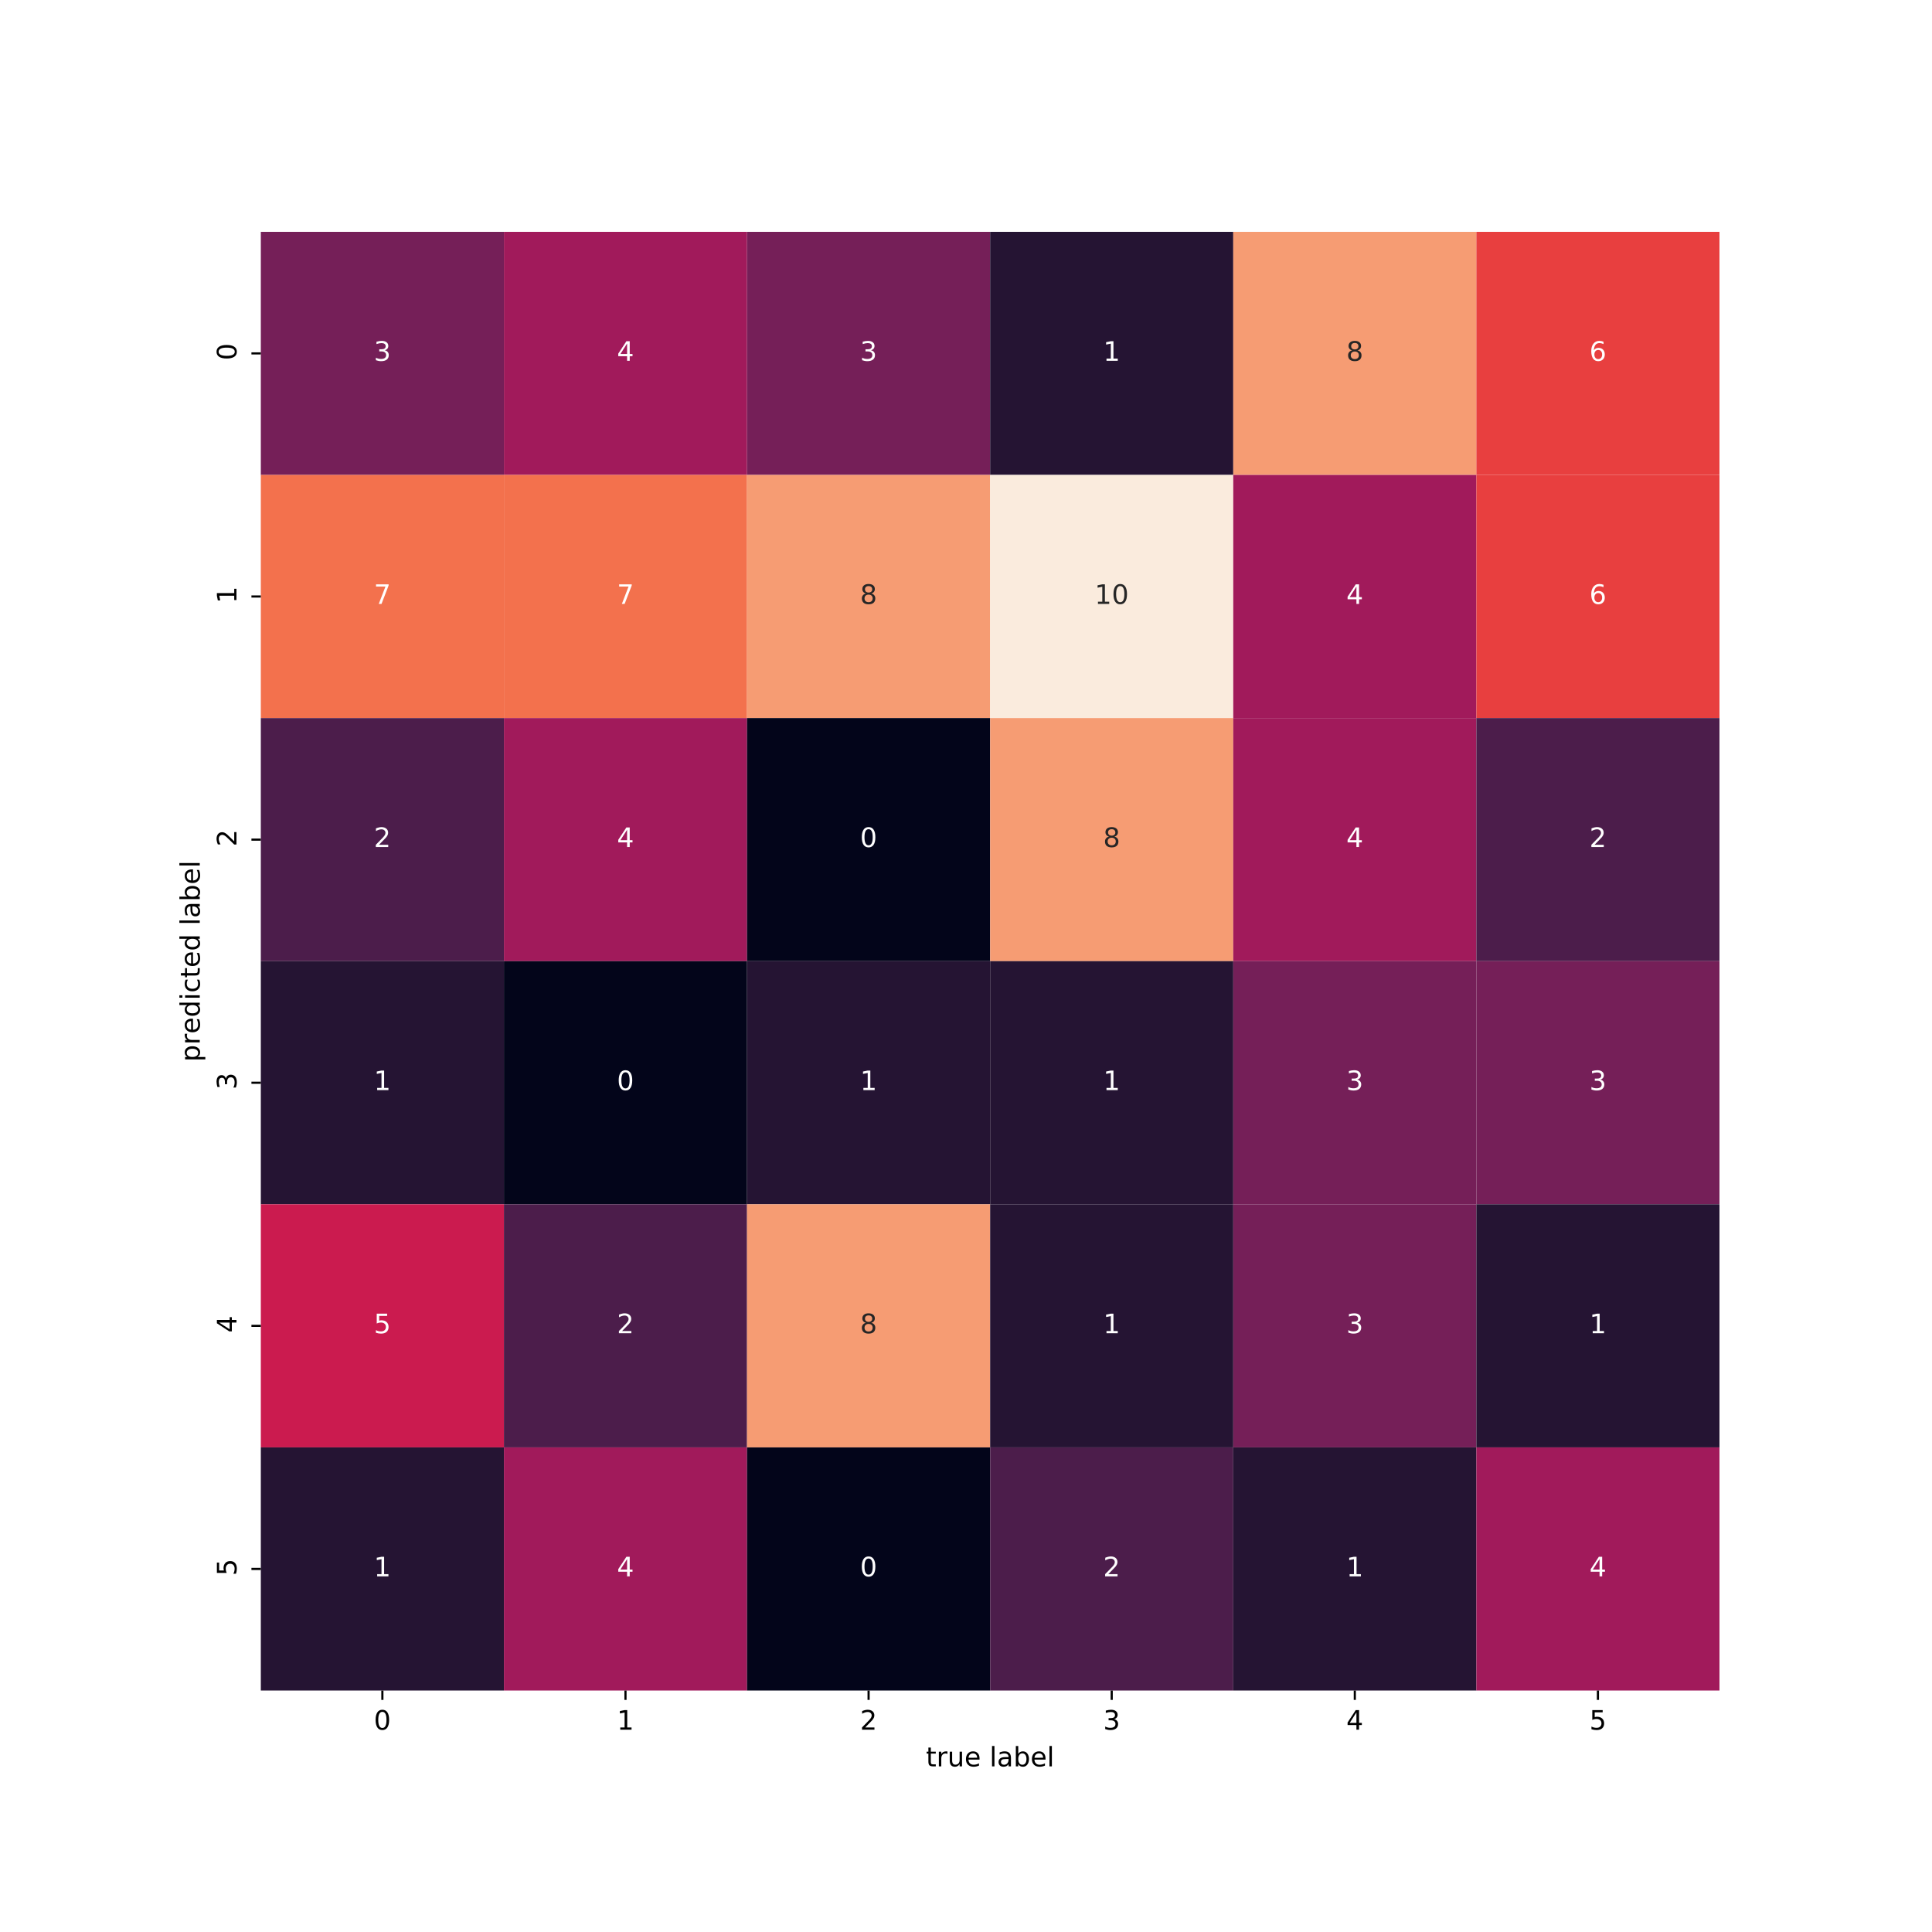 <?xml version="1.0" encoding="utf-8" standalone="no"?>
<!DOCTYPE svg PUBLIC "-//W3C//DTD SVG 1.1//EN"
  "http://www.w3.org/Graphics/SVG/1.1/DTD/svg11.dtd">
<!-- Created with matplotlib (https://matplotlib.org/) -->
<svg height="720pt" version="1.1" viewBox="0 0 720 720" width="720pt" xmlns="http://www.w3.org/2000/svg" xmlns:xlink="http://www.w3.org/1999/xlink">
 <defs>
  <style type="text/css">
*{stroke-linecap:butt;stroke-linejoin:round;}
  </style>
 </defs>
 <g id="figure_1">
  <g id="patch_1">
   <path d="M 0 720 
L 720 720 
L 720 0 
L 0 0 
z
" style="fill:#ffffff;"/>
  </g>
  <g id="axes_1">
   <g id="patch_2">
    <path d="M 97.2 630 
L 640.8 630 
L 640.8 86.4 
L 97.2 86.4 
z
" style="fill:#ffffff;"/>
   </g>
   <g id="QuadMesh_1">
    <path clip-path="url(#pbf070dd07d)" d="M 97.2 86.4 
L 187.8 86.4 
L 187.8 177 
L 97.2 177 
L 97.2 86.4 
" style="fill:#751f58;"/>
    <path clip-path="url(#pbf070dd07d)" d="M 187.8 86.4 
L 278.4 86.4 
L 278.4 177 
L 187.8 177 
L 187.8 86.4 
" style="fill:#a11a5b;"/>
    <path clip-path="url(#pbf070dd07d)" d="M 278.4 86.4 
L 369 86.4 
L 369 177 
L 278.4 177 
L 278.4 86.4 
" style="fill:#751f58;"/>
    <path clip-path="url(#pbf070dd07d)" d="M 369 86.4 
L 459.6 86.4 
L 459.6 177 
L 369 177 
L 369 86.4 
" style="fill:#251433;"/>
    <path clip-path="url(#pbf070dd07d)" d="M 459.6 86.4 
L 550.2 86.4 
L 550.2 177 
L 459.6 177 
L 459.6 86.4 
" style="fill:#f69c73;"/>
    <path clip-path="url(#pbf070dd07d)" d="M 550.2 86.4 
L 640.8 86.4 
L 640.8 177 
L 550.2 177 
L 550.2 86.4 
" style="fill:#e83f3f;"/>
    <path clip-path="url(#pbf070dd07d)" d="M 97.2 177 
L 187.8 177 
L 187.8 267.6 
L 97.2 267.6 
L 97.2 177 
" style="fill:#f3714d;"/>
    <path clip-path="url(#pbf070dd07d)" d="M 187.8 177 
L 278.4 177 
L 278.4 267.6 
L 187.8 267.6 
L 187.8 177 
" style="fill:#f3714d;"/>
    <path clip-path="url(#pbf070dd07d)" d="M 278.4 177 
L 369 177 
L 369 267.6 
L 278.4 267.6 
L 278.4 177 
" style="fill:#f69c73;"/>
    <path clip-path="url(#pbf070dd07d)" d="M 369 177 
L 459.6 177 
L 459.6 267.6 
L 369 267.6 
L 369 177 
" style="fill:#faebdd;"/>
    <path clip-path="url(#pbf070dd07d)" d="M 459.6 177 
L 550.2 177 
L 550.2 267.6 
L 459.6 267.6 
L 459.6 177 
" style="fill:#a11a5b;"/>
    <path clip-path="url(#pbf070dd07d)" d="M 550.2 177 
L 640.8 177 
L 640.8 267.6 
L 550.2 267.6 
L 550.2 177 
" style="fill:#e83f3f;"/>
    <path clip-path="url(#pbf070dd07d)" d="M 97.2 267.6 
L 187.8 267.6 
L 187.8 358.2 
L 97.2 358.2 
L 97.2 267.6 
" style="fill:#4c1d4b;"/>
    <path clip-path="url(#pbf070dd07d)" d="M 187.8 267.6 
L 278.4 267.6 
L 278.4 358.2 
L 187.8 358.2 
L 187.8 267.6 
" style="fill:#a11a5b;"/>
    <path clip-path="url(#pbf070dd07d)" d="M 278.4 267.6 
L 369 267.6 
L 369 358.2 
L 278.4 358.2 
L 278.4 267.6 
" style="fill:#03051a;"/>
    <path clip-path="url(#pbf070dd07d)" d="M 369 267.6 
L 459.6 267.6 
L 459.6 358.2 
L 369 358.2 
L 369 267.6 
" style="fill:#f69c73;"/>
    <path clip-path="url(#pbf070dd07d)" d="M 459.6 267.6 
L 550.2 267.6 
L 550.2 358.2 
L 459.6 358.2 
L 459.6 267.6 
" style="fill:#a11a5b;"/>
    <path clip-path="url(#pbf070dd07d)" d="M 550.2 267.6 
L 640.8 267.6 
L 640.8 358.2 
L 550.2 358.2 
L 550.2 267.6 
" style="fill:#4c1d4b;"/>
    <path clip-path="url(#pbf070dd07d)" d="M 97.2 358.2 
L 187.8 358.2 
L 187.8 448.8 
L 97.2 448.8 
L 97.2 358.2 
" style="fill:#251433;"/>
    <path clip-path="url(#pbf070dd07d)" d="M 187.8 358.2 
L 278.4 358.2 
L 278.4 448.8 
L 187.8 448.8 
L 187.8 358.2 
" style="fill:#03051a;"/>
    <path clip-path="url(#pbf070dd07d)" d="M 278.4 358.2 
L 369 358.2 
L 369 448.8 
L 278.4 448.8 
L 278.4 358.2 
" style="fill:#251433;"/>
    <path clip-path="url(#pbf070dd07d)" d="M 369 358.2 
L 459.6 358.2 
L 459.6 448.8 
L 369 448.8 
L 369 358.2 
" style="fill:#251433;"/>
    <path clip-path="url(#pbf070dd07d)" d="M 459.6 358.2 
L 550.2 358.2 
L 550.2 448.8 
L 459.6 448.8 
L 459.6 358.2 
" style="fill:#751f58;"/>
    <path clip-path="url(#pbf070dd07d)" d="M 550.2 358.2 
L 640.8 358.2 
L 640.8 448.8 
L 550.2 448.8 
L 550.2 358.2 
" style="fill:#751f58;"/>
    <path clip-path="url(#pbf070dd07d)" d="M 97.2 448.8 
L 187.8 448.8 
L 187.8 539.4 
L 97.2 539.4 
L 97.2 448.8 
" style="fill:#cb1b4f;"/>
    <path clip-path="url(#pbf070dd07d)" d="M 187.8 448.8 
L 278.4 448.8 
L 278.4 539.4 
L 187.8 539.4 
L 187.8 448.8 
" style="fill:#4c1d4b;"/>
    <path clip-path="url(#pbf070dd07d)" d="M 278.4 448.8 
L 369 448.8 
L 369 539.4 
L 278.4 539.4 
L 278.4 448.8 
" style="fill:#f69c73;"/>
    <path clip-path="url(#pbf070dd07d)" d="M 369 448.8 
L 459.6 448.8 
L 459.6 539.4 
L 369 539.4 
L 369 448.8 
" style="fill:#251433;"/>
    <path clip-path="url(#pbf070dd07d)" d="M 459.6 448.8 
L 550.2 448.8 
L 550.2 539.4 
L 459.6 539.4 
L 459.6 448.8 
" style="fill:#751f58;"/>
    <path clip-path="url(#pbf070dd07d)" d="M 550.2 448.8 
L 640.8 448.8 
L 640.8 539.4 
L 550.2 539.4 
L 550.2 448.8 
" style="fill:#251433;"/>
    <path clip-path="url(#pbf070dd07d)" d="M 97.2 539.4 
L 187.8 539.4 
L 187.8 630 
L 97.2 630 
L 97.2 539.4 
" style="fill:#251433;"/>
    <path clip-path="url(#pbf070dd07d)" d="M 187.8 539.4 
L 278.4 539.4 
L 278.4 630 
L 187.8 630 
L 187.8 539.4 
" style="fill:#a11a5b;"/>
    <path clip-path="url(#pbf070dd07d)" d="M 278.4 539.4 
L 369 539.4 
L 369 630 
L 278.4 630 
L 278.4 539.4 
" style="fill:#03051a;"/>
    <path clip-path="url(#pbf070dd07d)" d="M 369 539.4 
L 459.6 539.4 
L 459.6 630 
L 369 630 
L 369 539.4 
" style="fill:#4c1d4b;"/>
    <path clip-path="url(#pbf070dd07d)" d="M 459.6 539.4 
L 550.2 539.4 
L 550.2 630 
L 459.6 630 
L 459.6 539.4 
" style="fill:#251433;"/>
    <path clip-path="url(#pbf070dd07d)" d="M 550.2 539.4 
L 640.8 539.4 
L 640.8 630 
L 550.2 630 
L 550.2 539.4 
" style="fill:#a11a5b;"/>
   </g>
   <g id="matplotlib.axis_1">
    <g id="xtick_1">
     <g id="line2d_1">
      <defs>
       <path d="M 0 0 
L 0 3.5 
" id="mcbf5f4de7c" style="stroke:#000000;stroke-width:0.8;"/>
      </defs>
      <g>
       <use style="stroke:#000000;stroke-width:0.8;" x="142.5" xlink:href="#mcbf5f4de7c" y="630"/>
      </g>
     </g>
     <g id="text_1">
      <!-- 0 -->
      <defs>
       <path d="M 31.781 66.406 
Q 24.172 66.406 20.328 58.906 
Q 16.5 51.422 16.5 36.375 
Q 16.5 21.391 20.328 13.891 
Q 24.172 6.391 31.781 6.391 
Q 39.453 6.391 43.281 13.891 
Q 47.125 21.391 47.125 36.375 
Q 47.125 51.422 43.281 58.906 
Q 39.453 66.406 31.781 66.406 
z
M 31.781 74.219 
Q 44.047 74.219 50.516 64.516 
Q 56.984 54.828 56.984 36.375 
Q 56.984 17.969 50.516 8.266 
Q 44.047 -1.422 31.781 -1.422 
Q 19.531 -1.422 13.062 8.266 
Q 6.594 17.969 6.594 36.375 
Q 6.594 54.828 13.062 64.516 
Q 19.531 74.219 31.781 74.219 
z
" id="DejaVuSans-48"/>
      </defs>
      <g transform="translate(139.319 644.598)scale(0.1 -0.1)">
       <use xlink:href="#DejaVuSans-48"/>
      </g>
     </g>
    </g>
    <g id="xtick_2">
     <g id="line2d_2">
      <g>
       <use style="stroke:#000000;stroke-width:0.8;" x="233.1" xlink:href="#mcbf5f4de7c" y="630"/>
      </g>
     </g>
     <g id="text_2">
      <!-- 1 -->
      <defs>
       <path d="M 12.406 8.297 
L 28.516 8.297 
L 28.516 63.922 
L 10.984 60.406 
L 10.984 69.391 
L 28.422 72.906 
L 38.281 72.906 
L 38.281 8.297 
L 54.391 8.297 
L 54.391 0 
L 12.406 0 
z
" id="DejaVuSans-49"/>
      </defs>
      <g transform="translate(229.919 644.598)scale(0.1 -0.1)">
       <use xlink:href="#DejaVuSans-49"/>
      </g>
     </g>
    </g>
    <g id="xtick_3">
     <g id="line2d_3">
      <g>
       <use style="stroke:#000000;stroke-width:0.8;" x="323.7" xlink:href="#mcbf5f4de7c" y="630"/>
      </g>
     </g>
     <g id="text_3">
      <!-- 2 -->
      <defs>
       <path d="M 19.188 8.297 
L 53.609 8.297 
L 53.609 0 
L 7.328 0 
L 7.328 8.297 
Q 12.938 14.109 22.625 23.891 
Q 32.328 33.688 34.812 36.531 
Q 39.547 41.844 41.422 45.531 
Q 43.312 49.219 43.312 52.781 
Q 43.312 58.594 39.234 62.25 
Q 35.156 65.922 28.609 65.922 
Q 23.969 65.922 18.812 64.312 
Q 13.672 62.703 7.812 59.422 
L 7.812 69.391 
Q 13.766 71.781 18.938 73 
Q 24.125 74.219 28.422 74.219 
Q 39.75 74.219 46.484 68.547 
Q 53.219 62.891 53.219 53.422 
Q 53.219 48.922 51.531 44.891 
Q 49.859 40.875 45.406 35.406 
Q 44.188 33.984 37.641 27.219 
Q 31.109 20.453 19.188 8.297 
z
" id="DejaVuSans-50"/>
      </defs>
      <g transform="translate(320.519 644.598)scale(0.1 -0.1)">
       <use xlink:href="#DejaVuSans-50"/>
      </g>
     </g>
    </g>
    <g id="xtick_4">
     <g id="line2d_4">
      <g>
       <use style="stroke:#000000;stroke-width:0.8;" x="414.3" xlink:href="#mcbf5f4de7c" y="630"/>
      </g>
     </g>
     <g id="text_4">
      <!-- 3 -->
      <defs>
       <path d="M 40.578 39.312 
Q 47.656 37.797 51.625 33 
Q 55.609 28.219 55.609 21.188 
Q 55.609 10.406 48.188 4.484 
Q 40.766 -1.422 27.094 -1.422 
Q 22.516 -1.422 17.656 -0.516 
Q 12.797 0.391 7.625 2.203 
L 7.625 11.719 
Q 11.719 9.328 16.594 8.109 
Q 21.484 6.891 26.812 6.891 
Q 36.078 6.891 40.938 10.547 
Q 45.797 14.203 45.797 21.188 
Q 45.797 27.641 41.281 31.266 
Q 36.766 34.906 28.719 34.906 
L 20.219 34.906 
L 20.219 43.016 
L 29.109 43.016 
Q 36.375 43.016 40.234 45.922 
Q 44.094 48.828 44.094 54.297 
Q 44.094 59.906 40.109 62.906 
Q 36.141 65.922 28.719 65.922 
Q 24.656 65.922 20.016 65.031 
Q 15.375 64.156 9.812 62.312 
L 9.812 71.094 
Q 15.438 72.656 20.344 73.438 
Q 25.25 74.219 29.594 74.219 
Q 40.828 74.219 47.359 69.109 
Q 53.906 64.016 53.906 55.328 
Q 53.906 49.266 50.438 45.094 
Q 46.969 40.922 40.578 39.312 
z
" id="DejaVuSans-51"/>
      </defs>
      <g transform="translate(411.119 644.598)scale(0.1 -0.1)">
       <use xlink:href="#DejaVuSans-51"/>
      </g>
     </g>
    </g>
    <g id="xtick_5">
     <g id="line2d_5">
      <g>
       <use style="stroke:#000000;stroke-width:0.8;" x="504.9" xlink:href="#mcbf5f4de7c" y="630"/>
      </g>
     </g>
     <g id="text_5">
      <!-- 4 -->
      <defs>
       <path d="M 37.797 64.312 
L 12.891 25.391 
L 37.797 25.391 
z
M 35.203 72.906 
L 47.609 72.906 
L 47.609 25.391 
L 58.016 25.391 
L 58.016 17.188 
L 47.609 17.188 
L 47.609 0 
L 37.797 0 
L 37.797 17.188 
L 4.891 17.188 
L 4.891 26.703 
z
" id="DejaVuSans-52"/>
      </defs>
      <g transform="translate(501.719 644.598)scale(0.1 -0.1)">
       <use xlink:href="#DejaVuSans-52"/>
      </g>
     </g>
    </g>
    <g id="xtick_6">
     <g id="line2d_6">
      <g>
       <use style="stroke:#000000;stroke-width:0.8;" x="595.5" xlink:href="#mcbf5f4de7c" y="630"/>
      </g>
     </g>
     <g id="text_6">
      <!-- 5 -->
      <defs>
       <path d="M 10.797 72.906 
L 49.516 72.906 
L 49.516 64.594 
L 19.828 64.594 
L 19.828 46.734 
Q 21.969 47.469 24.109 47.828 
Q 26.266 48.188 28.422 48.188 
Q 40.625 48.188 47.75 41.5 
Q 54.891 34.812 54.891 23.391 
Q 54.891 11.625 47.562 5.094 
Q 40.234 -1.422 26.906 -1.422 
Q 22.312 -1.422 17.547 -0.641 
Q 12.797 0.141 7.719 1.703 
L 7.719 11.625 
Q 12.109 9.234 16.797 8.062 
Q 21.484 6.891 26.703 6.891 
Q 35.156 6.891 40.078 11.328 
Q 45.016 15.766 45.016 23.391 
Q 45.016 31 40.078 35.438 
Q 35.156 39.891 26.703 39.891 
Q 22.75 39.891 18.812 39.016 
Q 14.891 38.141 10.797 36.281 
z
" id="DejaVuSans-53"/>
      </defs>
      <g transform="translate(592.319 644.598)scale(0.1 -0.1)">
       <use xlink:href="#DejaVuSans-53"/>
      </g>
     </g>
    </g>
    <g id="text_7">
     <!-- true label -->
     <defs>
      <path d="M 18.312 70.219 
L 18.312 54.688 
L 36.812 54.688 
L 36.812 47.703 
L 18.312 47.703 
L 18.312 18.016 
Q 18.312 11.328 20.141 9.422 
Q 21.969 7.516 27.594 7.516 
L 36.812 7.516 
L 36.812 0 
L 27.594 0 
Q 17.188 0 13.234 3.875 
Q 9.281 7.766 9.281 18.016 
L 9.281 47.703 
L 2.688 47.703 
L 2.688 54.688 
L 9.281 54.688 
L 9.281 70.219 
z
" id="DejaVuSans-116"/>
      <path d="M 41.109 46.297 
Q 39.594 47.172 37.812 47.578 
Q 36.031 48 33.891 48 
Q 26.266 48 22.188 43.047 
Q 18.109 38.094 18.109 28.812 
L 18.109 0 
L 9.078 0 
L 9.078 54.688 
L 18.109 54.688 
L 18.109 46.188 
Q 20.953 51.172 25.484 53.578 
Q 30.031 56 36.531 56 
Q 37.453 56 38.578 55.875 
Q 39.703 55.766 41.062 55.516 
z
" id="DejaVuSans-114"/>
      <path d="M 8.5 21.578 
L 8.5 54.688 
L 17.484 54.688 
L 17.484 21.922 
Q 17.484 14.156 20.5 10.266 
Q 23.531 6.391 29.594 6.391 
Q 36.859 6.391 41.078 11.031 
Q 45.312 15.672 45.312 23.688 
L 45.312 54.688 
L 54.297 54.688 
L 54.297 0 
L 45.312 0 
L 45.312 8.406 
Q 42.047 3.422 37.719 1 
Q 33.406 -1.422 27.688 -1.422 
Q 18.266 -1.422 13.375 4.438 
Q 8.5 10.297 8.5 21.578 
z
M 31.109 56 
z
" id="DejaVuSans-117"/>
      <path d="M 56.203 29.594 
L 56.203 25.203 
L 14.891 25.203 
Q 15.484 15.922 20.484 11.062 
Q 25.484 6.203 34.422 6.203 
Q 39.594 6.203 44.453 7.469 
Q 49.312 8.734 54.109 11.281 
L 54.109 2.781 
Q 49.266 0.734 44.188 -0.344 
Q 39.109 -1.422 33.891 -1.422 
Q 20.797 -1.422 13.156 6.188 
Q 5.516 13.812 5.516 26.812 
Q 5.516 40.234 12.766 48.109 
Q 20.016 56 32.328 56 
Q 43.359 56 49.781 48.891 
Q 56.203 41.797 56.203 29.594 
z
M 47.219 32.234 
Q 47.125 39.594 43.094 43.984 
Q 39.062 48.391 32.422 48.391 
Q 24.906 48.391 20.391 44.141 
Q 15.875 39.891 15.188 32.172 
z
" id="DejaVuSans-101"/>
      <path id="DejaVuSans-32"/>
      <path d="M 9.422 75.984 
L 18.406 75.984 
L 18.406 0 
L 9.422 0 
z
" id="DejaVuSans-108"/>
      <path d="M 34.281 27.484 
Q 23.391 27.484 19.188 25 
Q 14.984 22.516 14.984 16.5 
Q 14.984 11.719 18.141 8.906 
Q 21.297 6.109 26.703 6.109 
Q 34.188 6.109 38.703 11.406 
Q 43.219 16.703 43.219 25.484 
L 43.219 27.484 
z
M 52.203 31.203 
L 52.203 0 
L 43.219 0 
L 43.219 8.297 
Q 40.141 3.328 35.547 0.953 
Q 30.953 -1.422 24.312 -1.422 
Q 15.922 -1.422 10.953 3.297 
Q 6 8.016 6 15.922 
Q 6 25.141 12.172 29.828 
Q 18.359 34.516 30.609 34.516 
L 43.219 34.516 
L 43.219 35.406 
Q 43.219 41.609 39.141 45 
Q 35.062 48.391 27.688 48.391 
Q 23 48.391 18.547 47.266 
Q 14.109 46.141 10.016 43.891 
L 10.016 52.203 
Q 14.938 54.109 19.578 55.047 
Q 24.219 56 28.609 56 
Q 40.484 56 46.344 49.844 
Q 52.203 43.703 52.203 31.203 
z
" id="DejaVuSans-97"/>
      <path d="M 48.688 27.297 
Q 48.688 37.203 44.609 42.844 
Q 40.531 48.484 33.406 48.484 
Q 26.266 48.484 22.188 42.844 
Q 18.109 37.203 18.109 27.297 
Q 18.109 17.391 22.188 11.75 
Q 26.266 6.109 33.406 6.109 
Q 40.531 6.109 44.609 11.75 
Q 48.688 17.391 48.688 27.297 
z
M 18.109 46.391 
Q 20.953 51.266 25.266 53.625 
Q 29.594 56 35.594 56 
Q 45.562 56 51.781 48.094 
Q 58.016 40.188 58.016 27.297 
Q 58.016 14.406 51.781 6.484 
Q 45.562 -1.422 35.594 -1.422 
Q 29.594 -1.422 25.266 0.953 
Q 20.953 3.328 18.109 8.203 
L 18.109 0 
L 9.078 0 
L 9.078 75.984 
L 18.109 75.984 
z
" id="DejaVuSans-98"/>
     </defs>
     <g transform="translate(345.057 658.277)scale(0.1 -0.1)">
      <use xlink:href="#DejaVuSans-116"/>
      <use x="39.209" xlink:href="#DejaVuSans-114"/>
      <use x="80.322" xlink:href="#DejaVuSans-117"/>
      <use x="143.701" xlink:href="#DejaVuSans-101"/>
      <use x="205.225" xlink:href="#DejaVuSans-32"/>
      <use x="237.012" xlink:href="#DejaVuSans-108"/>
      <use x="264.795" xlink:href="#DejaVuSans-97"/>
      <use x="326.074" xlink:href="#DejaVuSans-98"/>
      <use x="389.551" xlink:href="#DejaVuSans-101"/>
      <use x="451.074" xlink:href="#DejaVuSans-108"/>
     </g>
    </g>
   </g>
   <g id="matplotlib.axis_2">
    <g id="ytick_1">
     <g id="line2d_7">
      <defs>
       <path d="M 0 0 
L -3.5 0 
" id="m1a81818c87" style="stroke:#000000;stroke-width:0.8;"/>
      </defs>
      <g>
       <use style="stroke:#000000;stroke-width:0.8;" x="97.2" xlink:href="#m1a81818c87" y="131.7"/>
      </g>
     </g>
     <g id="text_8">
      <!-- 0 -->
      <g transform="translate(88.12 134.263)rotate(-90)scale(0.1 -0.1)">
       <use xlink:href="#DejaVuSans-48"/>
      </g>
     </g>
    </g>
    <g id="ytick_2">
     <g id="line2d_8">
      <g>
       <use style="stroke:#000000;stroke-width:0.8;" x="97.2" xlink:href="#m1a81818c87" y="222.3"/>
      </g>
     </g>
     <g id="text_9">
      <!-- 1 -->
      <g transform="translate(88.12 224.863)rotate(-90)scale(0.1 -0.1)">
       <use xlink:href="#DejaVuSans-49"/>
      </g>
     </g>
    </g>
    <g id="ytick_3">
     <g id="line2d_9">
      <g>
       <use style="stroke:#000000;stroke-width:0.8;" x="97.2" xlink:href="#m1a81818c87" y="312.9"/>
      </g>
     </g>
     <g id="text_10">
      <!-- 2 -->
      <g transform="translate(88.12 315.463)rotate(-90)scale(0.1 -0.1)">
       <use xlink:href="#DejaVuSans-50"/>
      </g>
     </g>
    </g>
    <g id="ytick_4">
     <g id="line2d_10">
      <g>
       <use style="stroke:#000000;stroke-width:0.8;" x="97.2" xlink:href="#m1a81818c87" y="403.5"/>
      </g>
     </g>
     <g id="text_11">
      <!-- 3 -->
      <g transform="translate(88.12 406.063)rotate(-90)scale(0.1 -0.1)">
       <use xlink:href="#DejaVuSans-51"/>
      </g>
     </g>
    </g>
    <g id="ytick_5">
     <g id="line2d_11">
      <g>
       <use style="stroke:#000000;stroke-width:0.8;" x="97.2" xlink:href="#m1a81818c87" y="494.1"/>
      </g>
     </g>
     <g id="text_12">
      <!-- 4 -->
      <g transform="translate(88.12 496.663)rotate(-90)scale(0.1 -0.1)">
       <use xlink:href="#DejaVuSans-52"/>
      </g>
     </g>
    </g>
    <g id="ytick_6">
     <g id="line2d_12">
      <g>
       <use style="stroke:#000000;stroke-width:0.8;" x="97.2" xlink:href="#m1a81818c87" y="584.7"/>
      </g>
     </g>
     <g id="text_13">
      <!-- 5 -->
      <g transform="translate(88.12 587.263)rotate(-90)scale(0.1 -0.1)">
       <use xlink:href="#DejaVuSans-53"/>
      </g>
     </g>
    </g>
    <g id="text_14">
     <!-- predicted label -->
     <defs>
      <path d="M 18.109 8.203 
L 18.109 -20.797 
L 9.078 -20.797 
L 9.078 54.688 
L 18.109 54.688 
L 18.109 46.391 
Q 20.953 51.266 25.266 53.625 
Q 29.594 56 35.594 56 
Q 45.562 56 51.781 48.094 
Q 58.016 40.188 58.016 27.297 
Q 58.016 14.406 51.781 6.484 
Q 45.562 -1.422 35.594 -1.422 
Q 29.594 -1.422 25.266 0.953 
Q 20.953 3.328 18.109 8.203 
z
M 48.688 27.297 
Q 48.688 37.203 44.609 42.844 
Q 40.531 48.484 33.406 48.484 
Q 26.266 48.484 22.188 42.844 
Q 18.109 37.203 18.109 27.297 
Q 18.109 17.391 22.188 11.75 
Q 26.266 6.109 33.406 6.109 
Q 40.531 6.109 44.609 11.75 
Q 48.688 17.391 48.688 27.297 
z
" id="DejaVuSans-112"/>
      <path d="M 45.406 46.391 
L 45.406 75.984 
L 54.391 75.984 
L 54.391 0 
L 45.406 0 
L 45.406 8.203 
Q 42.578 3.328 38.25 0.953 
Q 33.938 -1.422 27.875 -1.422 
Q 17.969 -1.422 11.734 6.484 
Q 5.516 14.406 5.516 27.297 
Q 5.516 40.188 11.734 48.094 
Q 17.969 56 27.875 56 
Q 33.938 56 38.25 53.625 
Q 42.578 51.266 45.406 46.391 
z
M 14.797 27.297 
Q 14.797 17.391 18.875 11.75 
Q 22.953 6.109 30.078 6.109 
Q 37.203 6.109 41.297 11.75 
Q 45.406 17.391 45.406 27.297 
Q 45.406 37.203 41.297 42.844 
Q 37.203 48.484 30.078 48.484 
Q 22.953 48.484 18.875 42.844 
Q 14.797 37.203 14.797 27.297 
z
" id="DejaVuSans-100"/>
      <path d="M 9.422 54.688 
L 18.406 54.688 
L 18.406 0 
L 9.422 0 
z
M 9.422 75.984 
L 18.406 75.984 
L 18.406 64.594 
L 9.422 64.594 
z
" id="DejaVuSans-105"/>
      <path d="M 48.781 52.594 
L 48.781 44.188 
Q 44.969 46.297 41.141 47.344 
Q 37.312 48.391 33.406 48.391 
Q 24.656 48.391 19.812 42.844 
Q 14.984 37.312 14.984 27.297 
Q 14.984 17.281 19.812 11.734 
Q 24.656 6.203 33.406 6.203 
Q 37.312 6.203 41.141 7.25 
Q 44.969 8.297 48.781 10.406 
L 48.781 2.094 
Q 45.016 0.344 40.984 -0.531 
Q 36.969 -1.422 32.422 -1.422 
Q 20.062 -1.422 12.781 6.344 
Q 5.516 14.109 5.516 27.297 
Q 5.516 40.672 12.859 48.328 
Q 20.219 56 33.016 56 
Q 37.156 56 41.109 55.141 
Q 45.062 54.297 48.781 52.594 
z
" id="DejaVuSans-99"/>
     </defs>
     <g transform="translate(74.442 395.71)rotate(-90)scale(0.1 -0.1)">
      <use xlink:href="#DejaVuSans-112"/>
      <use x="63.477" xlink:href="#DejaVuSans-114"/>
      <use x="104.559" xlink:href="#DejaVuSans-101"/>
      <use x="166.082" xlink:href="#DejaVuSans-100"/>
      <use x="229.559" xlink:href="#DejaVuSans-105"/>
      <use x="257.342" xlink:href="#DejaVuSans-99"/>
      <use x="312.322" xlink:href="#DejaVuSans-116"/>
      <use x="351.531" xlink:href="#DejaVuSans-101"/>
      <use x="413.055" xlink:href="#DejaVuSans-100"/>
      <use x="476.531" xlink:href="#DejaVuSans-32"/>
      <use x="508.318" xlink:href="#DejaVuSans-108"/>
      <use x="536.102" xlink:href="#DejaVuSans-97"/>
      <use x="597.381" xlink:href="#DejaVuSans-98"/>
      <use x="660.857" xlink:href="#DejaVuSans-101"/>
      <use x="722.381" xlink:href="#DejaVuSans-108"/>
     </g>
    </g>
   </g>
   <g id="text_15">
    <!-- 3 -->
    <g style="fill:#ffffff;" transform="translate(139.319 134.459)scale(0.1 -0.1)">
     <use xlink:href="#DejaVuSans-51"/>
    </g>
   </g>
   <g id="text_16">
    <!-- 4 -->
    <g style="fill:#ffffff;" transform="translate(229.919 134.459)scale(0.1 -0.1)">
     <use xlink:href="#DejaVuSans-52"/>
    </g>
   </g>
   <g id="text_17">
    <!-- 3 -->
    <g style="fill:#ffffff;" transform="translate(320.519 134.459)scale(0.1 -0.1)">
     <use xlink:href="#DejaVuSans-51"/>
    </g>
   </g>
   <g id="text_18">
    <!-- 1 -->
    <g style="fill:#ffffff;" transform="translate(411.119 134.459)scale(0.1 -0.1)">
     <use xlink:href="#DejaVuSans-49"/>
    </g>
   </g>
   <g id="text_19">
    <!-- 8 -->
    <defs>
     <path d="M 31.781 34.625 
Q 24.75 34.625 20.719 30.859 
Q 16.703 27.094 16.703 20.516 
Q 16.703 13.922 20.719 10.156 
Q 24.75 6.391 31.781 6.391 
Q 38.812 6.391 42.859 10.172 
Q 46.922 13.969 46.922 20.516 
Q 46.922 27.094 42.891 30.859 
Q 38.875 34.625 31.781 34.625 
z
M 21.922 38.812 
Q 15.578 40.375 12.031 44.719 
Q 8.5 49.078 8.5 55.328 
Q 8.5 64.062 14.719 69.141 
Q 20.953 74.219 31.781 74.219 
Q 42.672 74.219 48.875 69.141 
Q 55.078 64.062 55.078 55.328 
Q 55.078 49.078 51.531 44.719 
Q 48 40.375 41.703 38.812 
Q 48.828 37.156 52.797 32.312 
Q 56.781 27.484 56.781 20.516 
Q 56.781 9.906 50.312 4.234 
Q 43.844 -1.422 31.781 -1.422 
Q 19.734 -1.422 13.25 4.234 
Q 6.781 9.906 6.781 20.516 
Q 6.781 27.484 10.781 32.312 
Q 14.797 37.156 21.922 38.812 
z
M 18.312 54.391 
Q 18.312 48.734 21.844 45.562 
Q 25.391 42.391 31.781 42.391 
Q 38.141 42.391 41.719 45.562 
Q 45.312 48.734 45.312 54.391 
Q 45.312 60.062 41.719 63.234 
Q 38.141 66.406 31.781 66.406 
Q 25.391 66.406 21.844 63.234 
Q 18.312 60.062 18.312 54.391 
z
" id="DejaVuSans-56"/>
    </defs>
    <g style="fill:#262626;" transform="translate(501.719 134.459)scale(0.1 -0.1)">
     <use xlink:href="#DejaVuSans-56"/>
    </g>
   </g>
   <g id="text_20">
    <!-- 6 -->
    <defs>
     <path d="M 33.016 40.375 
Q 26.375 40.375 22.484 35.828 
Q 18.609 31.297 18.609 23.391 
Q 18.609 15.531 22.484 10.953 
Q 26.375 6.391 33.016 6.391 
Q 39.656 6.391 43.531 10.953 
Q 47.406 15.531 47.406 23.391 
Q 47.406 31.297 43.531 35.828 
Q 39.656 40.375 33.016 40.375 
z
M 52.594 71.297 
L 52.594 62.312 
Q 48.875 64.062 45.094 64.984 
Q 41.312 65.922 37.594 65.922 
Q 27.828 65.922 22.672 59.328 
Q 17.531 52.734 16.797 39.406 
Q 19.672 43.656 24.016 45.922 
Q 28.375 48.188 33.594 48.188 
Q 44.578 48.188 50.953 41.516 
Q 57.328 34.859 57.328 23.391 
Q 57.328 12.156 50.688 5.359 
Q 44.047 -1.422 33.016 -1.422 
Q 20.359 -1.422 13.672 8.266 
Q 6.984 17.969 6.984 36.375 
Q 6.984 53.656 15.188 63.938 
Q 23.391 74.219 37.203 74.219 
Q 40.922 74.219 44.703 73.484 
Q 48.484 72.75 52.594 71.297 
z
" id="DejaVuSans-54"/>
    </defs>
    <g style="fill:#ffffff;" transform="translate(592.319 134.459)scale(0.1 -0.1)">
     <use xlink:href="#DejaVuSans-54"/>
    </g>
   </g>
   <g id="text_21">
    <!-- 7 -->
    <defs>
     <path d="M 8.203 72.906 
L 55.078 72.906 
L 55.078 68.703 
L 28.609 0 
L 18.312 0 
L 43.219 64.594 
L 8.203 64.594 
z
" id="DejaVuSans-55"/>
    </defs>
    <g style="fill:#ffffff;" transform="translate(139.319 225.059)scale(0.1 -0.1)">
     <use xlink:href="#DejaVuSans-55"/>
    </g>
   </g>
   <g id="text_22">
    <!-- 7 -->
    <g style="fill:#ffffff;" transform="translate(229.919 225.059)scale(0.1 -0.1)">
     <use xlink:href="#DejaVuSans-55"/>
    </g>
   </g>
   <g id="text_23">
    <!-- 8 -->
    <g style="fill:#262626;" transform="translate(320.519 225.059)scale(0.1 -0.1)">
     <use xlink:href="#DejaVuSans-56"/>
    </g>
   </g>
   <g id="text_24">
    <!-- 10 -->
    <g style="fill:#262626;" transform="translate(407.938 225.059)scale(0.1 -0.1)">
     <use xlink:href="#DejaVuSans-49"/>
     <use x="63.623" xlink:href="#DejaVuSans-48"/>
    </g>
   </g>
   <g id="text_25">
    <!-- 4 -->
    <g style="fill:#ffffff;" transform="translate(501.719 225.059)scale(0.1 -0.1)">
     <use xlink:href="#DejaVuSans-52"/>
    </g>
   </g>
   <g id="text_26">
    <!-- 6 -->
    <g style="fill:#ffffff;" transform="translate(592.319 225.059)scale(0.1 -0.1)">
     <use xlink:href="#DejaVuSans-54"/>
    </g>
   </g>
   <g id="text_27">
    <!-- 2 -->
    <g style="fill:#ffffff;" transform="translate(139.319 315.659)scale(0.1 -0.1)">
     <use xlink:href="#DejaVuSans-50"/>
    </g>
   </g>
   <g id="text_28">
    <!-- 4 -->
    <g style="fill:#ffffff;" transform="translate(229.919 315.659)scale(0.1 -0.1)">
     <use xlink:href="#DejaVuSans-52"/>
    </g>
   </g>
   <g id="text_29">
    <!-- 0 -->
    <g style="fill:#ffffff;" transform="translate(320.519 315.659)scale(0.1 -0.1)">
     <use xlink:href="#DejaVuSans-48"/>
    </g>
   </g>
   <g id="text_30">
    <!-- 8 -->
    <g style="fill:#262626;" transform="translate(411.119 315.659)scale(0.1 -0.1)">
     <use xlink:href="#DejaVuSans-56"/>
    </g>
   </g>
   <g id="text_31">
    <!-- 4 -->
    <g style="fill:#ffffff;" transform="translate(501.719 315.659)scale(0.1 -0.1)">
     <use xlink:href="#DejaVuSans-52"/>
    </g>
   </g>
   <g id="text_32">
    <!-- 2 -->
    <g style="fill:#ffffff;" transform="translate(592.319 315.659)scale(0.1 -0.1)">
     <use xlink:href="#DejaVuSans-50"/>
    </g>
   </g>
   <g id="text_33">
    <!-- 1 -->
    <g style="fill:#ffffff;" transform="translate(139.319 406.259)scale(0.1 -0.1)">
     <use xlink:href="#DejaVuSans-49"/>
    </g>
   </g>
   <g id="text_34">
    <!-- 0 -->
    <g style="fill:#ffffff;" transform="translate(229.919 406.259)scale(0.1 -0.1)">
     <use xlink:href="#DejaVuSans-48"/>
    </g>
   </g>
   <g id="text_35">
    <!-- 1 -->
    <g style="fill:#ffffff;" transform="translate(320.519 406.259)scale(0.1 -0.1)">
     <use xlink:href="#DejaVuSans-49"/>
    </g>
   </g>
   <g id="text_36">
    <!-- 1 -->
    <g style="fill:#ffffff;" transform="translate(411.119 406.259)scale(0.1 -0.1)">
     <use xlink:href="#DejaVuSans-49"/>
    </g>
   </g>
   <g id="text_37">
    <!-- 3 -->
    <g style="fill:#ffffff;" transform="translate(501.719 406.259)scale(0.1 -0.1)">
     <use xlink:href="#DejaVuSans-51"/>
    </g>
   </g>
   <g id="text_38">
    <!-- 3 -->
    <g style="fill:#ffffff;" transform="translate(592.319 406.259)scale(0.1 -0.1)">
     <use xlink:href="#DejaVuSans-51"/>
    </g>
   </g>
   <g id="text_39">
    <!-- 5 -->
    <g style="fill:#ffffff;" transform="translate(139.319 496.859)scale(0.1 -0.1)">
     <use xlink:href="#DejaVuSans-53"/>
    </g>
   </g>
   <g id="text_40">
    <!-- 2 -->
    <g style="fill:#ffffff;" transform="translate(229.919 496.859)scale(0.1 -0.1)">
     <use xlink:href="#DejaVuSans-50"/>
    </g>
   </g>
   <g id="text_41">
    <!-- 8 -->
    <g style="fill:#262626;" transform="translate(320.519 496.859)scale(0.1 -0.1)">
     <use xlink:href="#DejaVuSans-56"/>
    </g>
   </g>
   <g id="text_42">
    <!-- 1 -->
    <g style="fill:#ffffff;" transform="translate(411.119 496.859)scale(0.1 -0.1)">
     <use xlink:href="#DejaVuSans-49"/>
    </g>
   </g>
   <g id="text_43">
    <!-- 3 -->
    <g style="fill:#ffffff;" transform="translate(501.719 496.859)scale(0.1 -0.1)">
     <use xlink:href="#DejaVuSans-51"/>
    </g>
   </g>
   <g id="text_44">
    <!-- 1 -->
    <g style="fill:#ffffff;" transform="translate(592.319 496.859)scale(0.1 -0.1)">
     <use xlink:href="#DejaVuSans-49"/>
    </g>
   </g>
   <g id="text_45">
    <!-- 1 -->
    <g style="fill:#ffffff;" transform="translate(139.319 587.459)scale(0.1 -0.1)">
     <use xlink:href="#DejaVuSans-49"/>
    </g>
   </g>
   <g id="text_46">
    <!-- 4 -->
    <g style="fill:#ffffff;" transform="translate(229.919 587.459)scale(0.1 -0.1)">
     <use xlink:href="#DejaVuSans-52"/>
    </g>
   </g>
   <g id="text_47">
    <!-- 0 -->
    <g style="fill:#ffffff;" transform="translate(320.519 587.459)scale(0.1 -0.1)">
     <use xlink:href="#DejaVuSans-48"/>
    </g>
   </g>
   <g id="text_48">
    <!-- 2 -->
    <g style="fill:#ffffff;" transform="translate(411.119 587.459)scale(0.1 -0.1)">
     <use xlink:href="#DejaVuSans-50"/>
    </g>
   </g>
   <g id="text_49">
    <!-- 1 -->
    <g style="fill:#ffffff;" transform="translate(501.719 587.459)scale(0.1 -0.1)">
     <use xlink:href="#DejaVuSans-49"/>
    </g>
   </g>
   <g id="text_50">
    <!-- 4 -->
    <g style="fill:#ffffff;" transform="translate(592.319 587.459)scale(0.1 -0.1)">
     <use xlink:href="#DejaVuSans-52"/>
    </g>
   </g>
  </g>
 </g>
 <defs>
  <clipPath id="pbf070dd07d">
   <rect height="543.6" width="543.6" x="97.2" y="86.4"/>
  </clipPath>
 </defs>
</svg>
